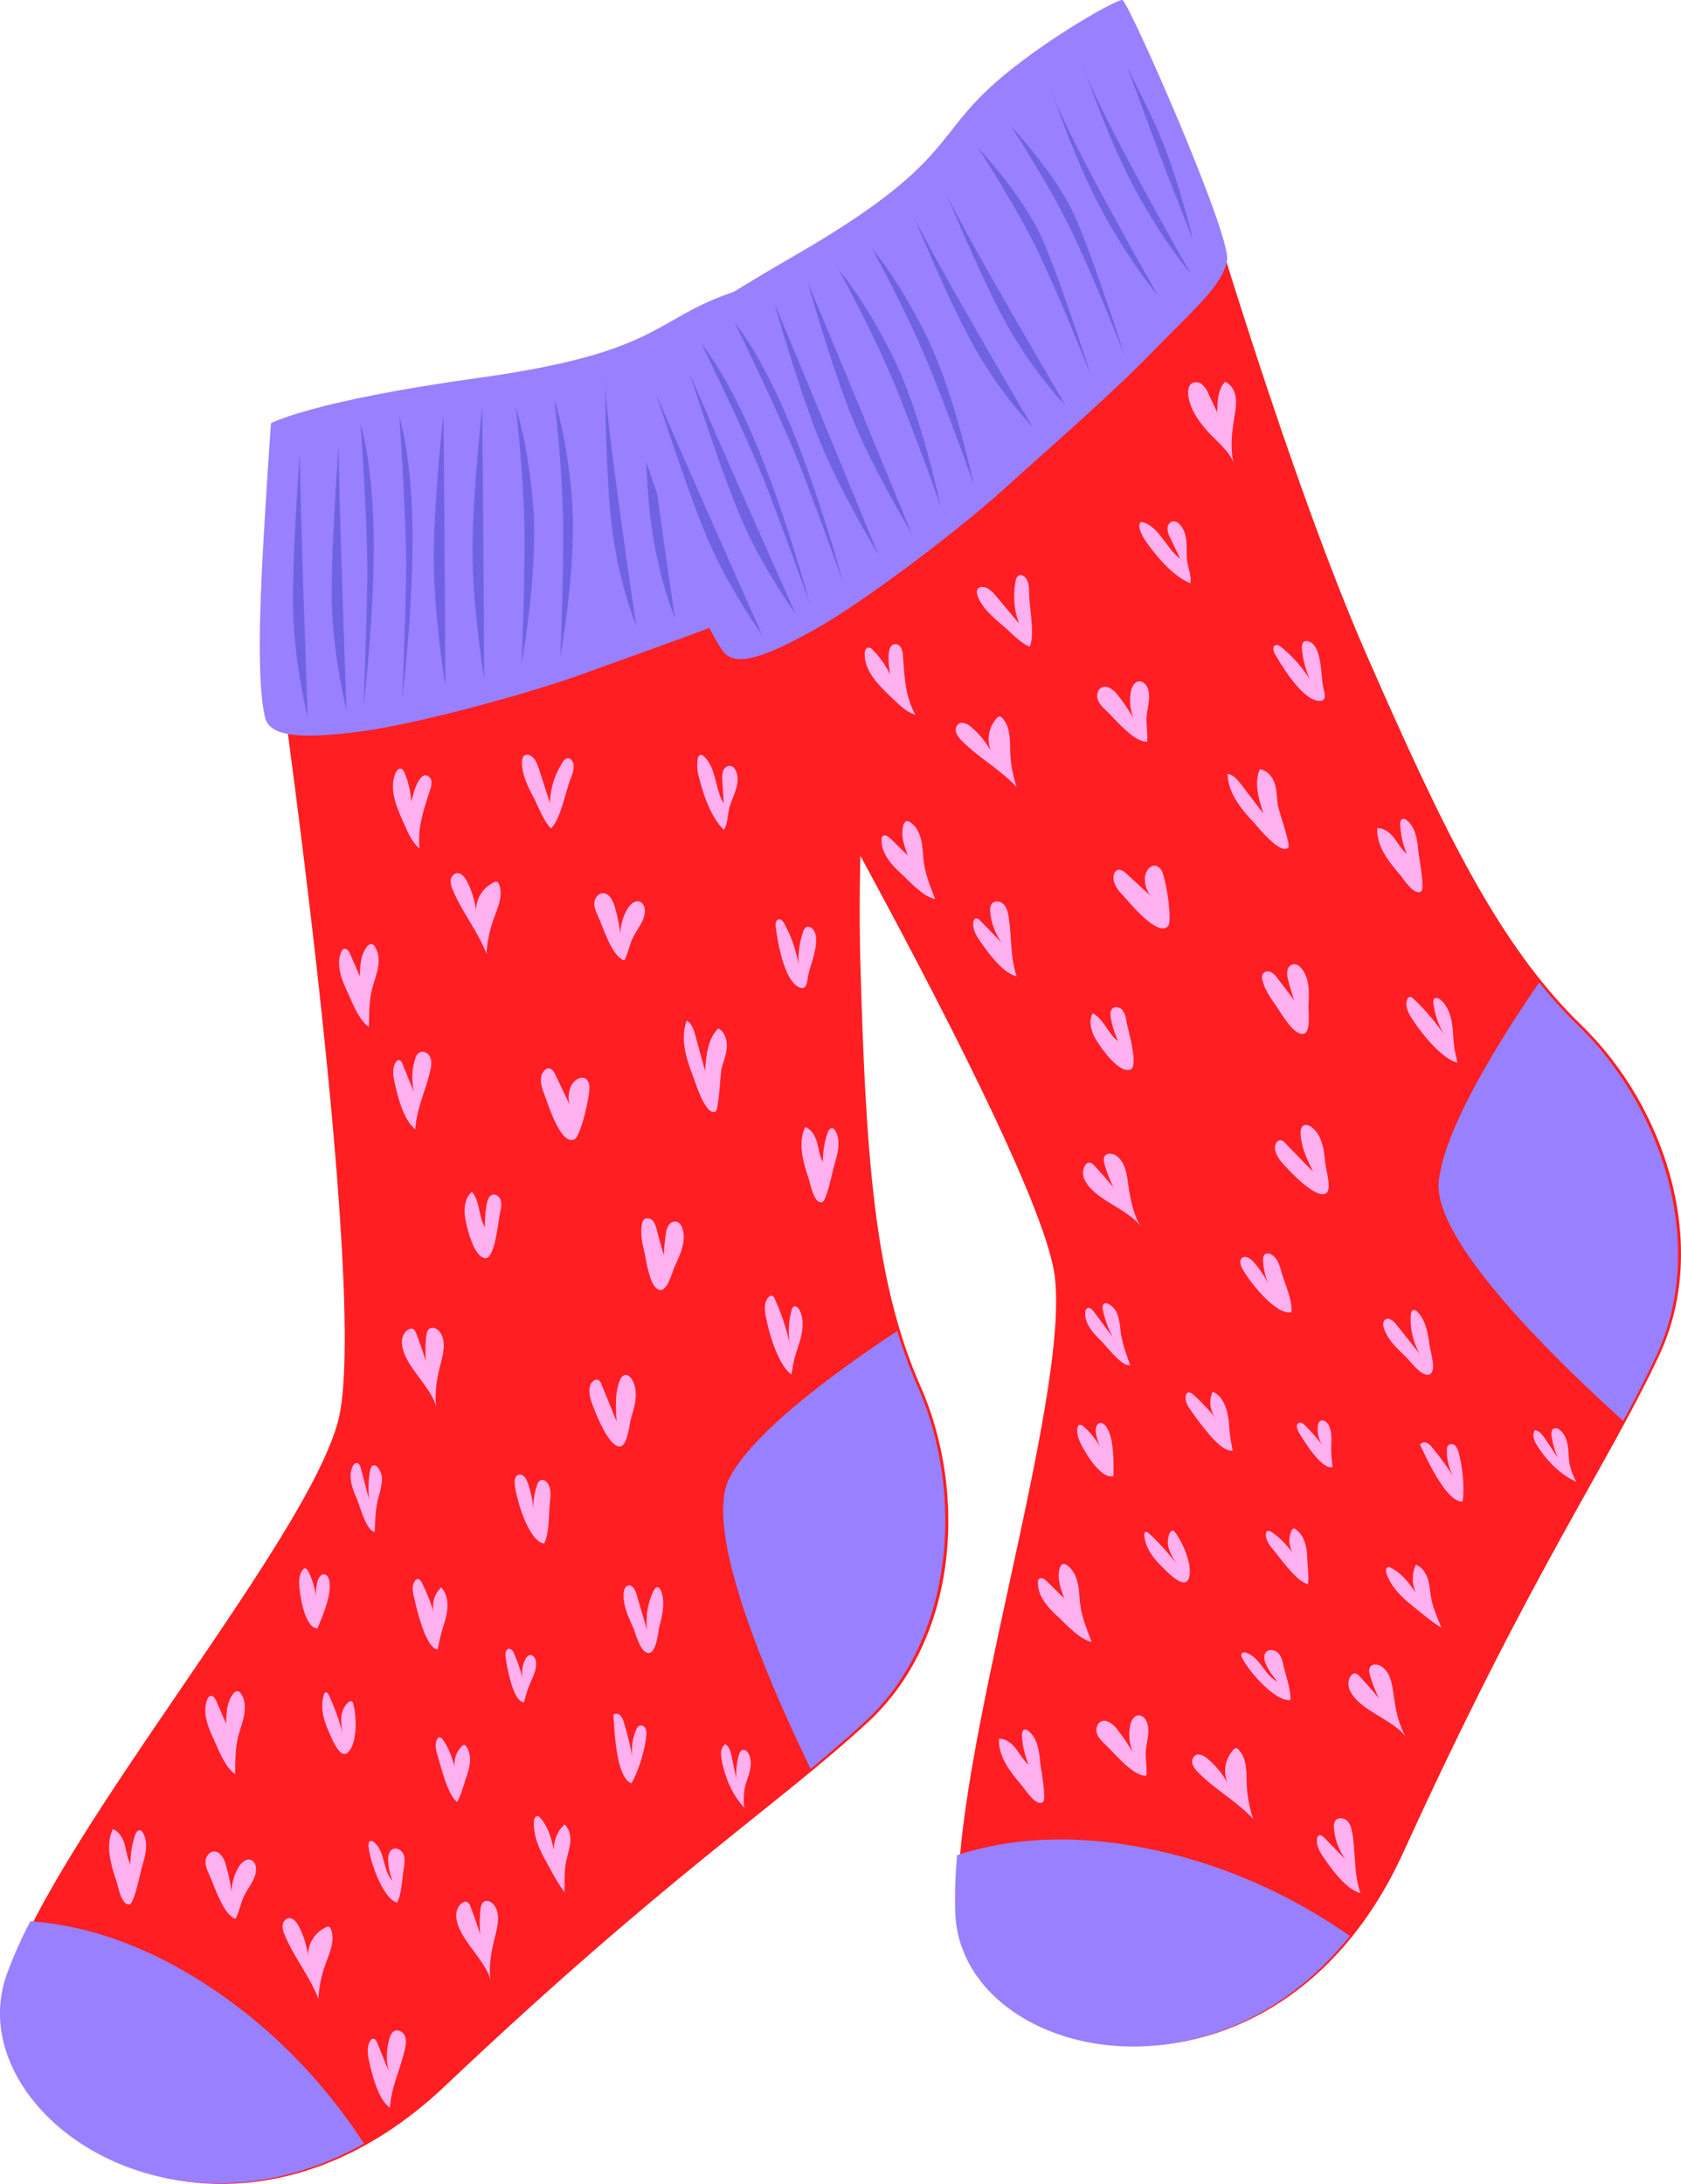 <svg xmlns="http://www.w3.org/2000/svg" width="831.26" height="1080" viewBox="0 0 831.26 1080"><g id="Слой_2" data-name="Слой 2"><g id="love10_440980258"><g id="love10_440980258-2" data-name="love10_440980258"><path d="M135 309.39S183.47 643 167.1 703.09 30 904.44 4.68 977s105.08 159 215.4 54.5S384.47 892.9 429.21 851.6s49.13-113.71 26-166.05-27.14-115.61-29.77-210 12-243 12-243-109.18 19-184.24 31.6S135 309.39 135 309.39z" fill="#ff1e22" fill-rule="evenodd"/><path d="M134 209.31s-3.95 55.37-5.08 86.69-.12 49 2.13 58.65 17.28 10.87 46.1 7.22 85.62-19.25 112.34-29.07 66.61-23.4 94-35.45S428 279.83 434.7 269.21s2.95-137.18.36-138.75-51.51 4.77-81.9 17.51-33.64 27.39-116.58 38.9S134 209.31 134 209.31z" fill="#9880ff"/><path d="M148.26 224.7s-4.32 55.76-3.21 80.82 7.09 49.32 7.09 49.32S148.47 251.51 148.26 224.7z" fill="#7063e3"/><path d="M178.3 209.63s3.75 51.91 3.31 79.06-1.87 60.37-1.87 60.37 5.24-42 5.08-80.86S178.3 209.63 178.3 209.63z" fill="#7063e3"/><path d="M219.28 205s-4.8 42.73-4.8 70.84 5.78 63.49 5.78 63.49S219.7 234.46 219.28 205z" fill="#7063e3"/><path d="M255 201.41s4.59 35.72 4.39 69.12-1.55 58.08-1.55 58.08 8.36-45.35 5.87-77.62S255 201.41 255 201.41z" fill="#7063e3"/><path d="M299.25 187.35s0 49.58 3.73 76.41 11.61 45.56 11.61 45.56S298.43 201.22 299.25 187.35z" fill="#7063e3"/><path d="M341.4 171.21s7.43 36.93 8.65 65.31.87 60.68.87 60.68 3.63-47.27 3.12-71.1S341.4 171.21 341.4 171.21z" fill="#7063e3"/><path d="M385.81 156s-2.69 41 1.15 70.75S396.39 272 396.39 272 383.21 174.82 385.81 156z" fill="#7063e3"/><path d="M424.91 162.12s-1.55 40-1.79 65.62l-.23 25.63s5.79-37 3.9-64.13z" fill="#7063e3"/><path d="M167.44 221.12s-4.33 55.75-3.22 80.81 7.09 49.32 7.09 49.32S167.64 247.92 167.44 221.12z" fill="#7063e3"/><path d="M197.47 206s3.75 51.91 3.31 79.06-1.87 60.37-1.87 60.37 5.24-42 5.08-80.86S197.47 206 197.47 206z" fill="#7063e3"/><path d="M238.45 201.41s-4.8 42.73-4.8 70.84 5.78 63.5 5.78 63.5S238.87 230.87 238.45 201.41z" fill="#7063e3"/><path d="M274.12 197.82s4.59 35.72 4.39 69.12S277 325 277 325s8.36-45.34 5.87-77.62-8.75-49.56-8.75-49.56z" fill="#7063e3"/><path d="M318.42 183.76s0 49.58 3.73 76.41 11.61 45.56 11.61 45.56S317.6 197.63 318.42 183.76z" fill="#7063e3"/><path d="M360.57 167.62s7.43 36.93 8.65 65.31.88 60.68.88 60.68 3.62-47.27 3.11-71.1S360.57 167.62 360.57 167.62z" fill="#7063e3"/><path d="M405 152.41s-2.68 41 1.15 70.75 9.43 45.22 9.43 45.22S402.38 171.23 405 152.41z" fill="#7063e3"/><path d="M360.84 730.59c-13 24.39 15.78 93.9 40 144.08 9.5-7.86 18.34-15.46 26.85-23.31 44.75-41.31 49.12-113.7 26-166a241.48 241.48.0 0 1-10-27.17C411.92 679.15 372.83 708.13 360.84 730.59z" fill="#9880ff"/><path d="M96.8 978.14c-30.69-18.9-58.49-26.4-81.79-28.08A217.16 217.16.0 0 0 3.18 976.8C-19.2 1041.05 80.32 1116 180 1060 162.35 1032.89 135.77 1002.15 96.8 978.14z" fill="#9880ff"/><path d="M171.33 489.45c-2.79-5.95-5.19-12.93-2.49-18.92a2.41 2.41.0 0 1 1-1.24c1.33-.73 2.66.95 3.27 2.34q2.41 5.58 4.84 11.15c.12-5 .35-10.41 3.33-14.47.66-.9 1.73-1.79 2.79-1.43a2.62 2.62.0 0 1 1.23 1.1c1.95 2.88 2.23 6.6 1.7 10s-1.79 6.71-2.72 10.05c-1.84 6.61-1.68 13.08-1.88 19.8C177.27 504.44 173.93 495 171.33 489.45z" fill="#ffb0ee"/><path d="M199.05 405.68c-3.35-7.43-6.66-16-3.43-23.47.49-1.14 1.49-2.39 2.7-2.09.83.2 1.3 1.07 1.64 1.85a41.81 41.81.0 0 1 3.42 14.59c.89-3.68 1.8-7.44 3.77-10.68.75-1.25 1.89-2.54 3.36-2.51a3.25 3.25.0 0 1 2.82 2.85 9.08 9.08.0 0 1-.62 4.26c-3 9.54-6.48 19-5.18 29.15C203.5 416.52 201.17 410.37 199.05 405.68z" fill="#ffb0ee"/><path d="M224 440.25a10.81 10.81.0 0 1-1.13-4.76 3.92 3.92.0 0 1 2.76-3.67c2.28-.48 4.14 1.79 5.22 3.85a43.09 43.09.0 0 1 4.56 14.59 15.43 15.43.0 0 1 8.95-14 2 2 0 0 1 1.42-.22 1.91 1.91.0 0 1 1 1.22c2.28 5.85-.91 12.2-3 18.11a61.63 61.63.0 0 0-3.2 16.35C236.46 460.82 228.51 451.16 224 440.25z" fill="#ffb0ee"/><path d="M264 394.62c-2.9-5.51-5.86-11.29-5.9-17.51.0-1.54.42-3.4 1.89-3.87a2.91 2.91.0 0 1 2 .24c2.55 1.16 3.66 4.12 4.53 6.79q2.72 8.37 5.42 16.74a38.45 38.45.0 0 1 6.34-20.14 3.87 3.87.0 0 1 2.19-1.9c1.76-.35 3.1 1.71 3.22 3.5a14.55 14.55.0 0 1-1.41 6.31c-2.55 6.37-5.11 20.49-9.81 24.89C268.81 406 266.44 399.36 264 394.62z" fill="#ffb0ee"/><path d="M295.69 453c-.95-2-1.89-4.2-1.78-6.45s1.65-4.59 3.88-4.84c3.21-.36 5.23 3.32 6.14 6.42a89.41 89.41.0 0 1 2.88 13.64 24.18 24.18.0 0 1 3.57-12.5c1.32-2.14 3.7-4.29 6.05-3.39 1.8.68 2.54 2.88 2.48 4.8-.15 4.24-3 7.81-5.13 11.48-2.33 4-3 8.95-5.06 12.77C302.64 473.09 298.22 458.51 295.69 453z" fill="#ffb0ee"/><path d="M345.8 385a22.51 22.51.0 0 1-.84-9.63c.2-1.05.88-2.31 1.92-2.12a2.11 2.11.0 0 1 .93.53c6.5 5.65 5.6 16.07 10.05 23.45l-.68-11.39a10.3 10.3.0 0 1 .48-4.82c.67-1.5 2.34-2.68 3.9-2.22a4 4 0 0 1 2.29 2.27c2.55 5.34-.8 11.42-2.77 17-1.35 3.83-1 9.08-3.09 12.29C351.66 404.4 347.94 393.31 345.8 385z" fill="#ffb0ee"/><path d="M383.58 458.39c-.19-1.48.0-3.49 1.5-3.77 1.23-.24 2.19 1 2.78 2.11a66 66 0 0 1 7 20A46.23 46.23.0 0 1 397 461.07c.37-1.19 1-2.53 2.19-2.78a2.63 2.63.0 0 1 1.89.46c2.27 1.46 2.69 4.61 2.49 7.3-.38 5.06-2.15 9.77-3.49 14.61-1.19 4.27-.6 10.08-5.59 7.19C387.62 483.91 384.46 465.38 383.58 458.39z" fill="#ffb0ee"/><path d="M342.57 531.83c-3.41-8.69-6.28-18.45-3-27.17 2.51 1.37 3.49 4.41 4.25 7.17q2.41 8.85 4.85 17.69c.46-7.48 1.23-15.68 6.53-21 3.08 1.64 4.4 5.48 4.24 9S358 524.29 357 527.63c-.89 3.08-1.42 21.24-3.24 22.09C348.86 552 343.69 534.68 342.57 531.83z" fill="#ffb0ee"/><path d="M4e2 583.19c-2.82-8.41-5.6-17.82-1.84-25.85 3.17 1.11 5 4.44 5.9 7.66s1.26 6.66 2.83 9.62a44.12 44.12.0 0 1 2.33-14.41c.4-1.19 1.29-2.61 2.51-2.32a2.35 2.35.0 0 1 1.35 1.26c2.85 4.94 1.25 11.14-.41 16.6-.75 2.46-3.85 18.1-6.06 18.71C402.52 595.59 400.81 585.63 4e2 583.19z" fill="#ffb0ee"/><path d="M269.22 541.31c-1.54-3.82-2.88-8.57-.25-11.74a3.21 3.21.0 0 1 2.09-1.26c1.73-.14 2.9 1.68 3.65 3.26q3.46 7.29 6.94 14.6a13.3 13.3.0 0 1 .9-9.42c1.36-2.7 4.85-5 7.25-3.19a5 5 0 0 1 1.62 3.1c.7 3.77-4.14 25.3-7.4 26.78C277.13 566.57 270.84 545.33 269.22 541.31z" fill="#ffb0ee"/><path d="M195.07 535.06c-.73-3.27-1.17-6.94.61-9.78a2 2 0 0 1 1.4-1.09c1-.08 1.58 1 1.95 1.88q2.85 7 5.71 14a30.38 30.38.0 0 1 .52-16.35 5.47 5.47.0 0 1 2.06-3.24c1.87-1.12 4.44.21 5.36 2.18s.63 4.27.17 6.4c-2.16 9.95-6.89 19-7.45 29.3C199.53 554.18 196.59 541.91 195.07 535.06z" fill="#ffb0ee"/><path d="M105.16 858.89C102.37 852.94 1e2 846 102.67 840a2.53 2.53.0 0 1 1-1.25c1.33-.73 2.67.95 3.27 2.35q2.41 5.56 4.84 11.15c.12-5 .36-10.41 3.33-14.47.67-.9 1.73-1.8 2.79-1.44a2.59 2.59.0 0 1 1.23 1.11c2 2.87 2.23 6.6 1.71 10s-1.8 6.7-2.73 10c-1.84 6.61-1.68 13.08-1.87 19.79C111.1 873.88 107.76 864.44 105.16 858.89z" fill="#ffb0ee"/><path d="M140.87 957a10.77 10.77.0 0 1-1.13-4.75 3.93 3.93.0 0 1 2.76-3.68c2.28-.47 4.14 1.79 5.22 3.86A43 43 0 0 1 152.28 967a15.43 15.43.0 0 1 8.95-14 1.94 1.94.0 0 1 1.42-.21 1.89 1.89.0 0 1 1 1.22c2.28 5.84-.91 12.2-3 18.1a61.24 61.24.0 0 0-3.2 16.35C153.34 977.59 145.39 967.92 140.87 957z" fill="#ffb0ee"/><path d="M103.4 926.88c-.94-2-1.89-4.2-1.77-6.45s1.64-4.6 3.88-4.85c3.21-.36 5.22 3.33 6.14 6.42a89.63 89.63.0 0 1 2.87 13.64 24.21 24.21.0 0 1 3.58-12.5c1.32-2.14 3.7-4.29 6.05-3.39 1.79.69 2.54 2.88 2.47 4.8-.15 4.24-3 7.81-5.12 11.48-2.34 4-3 9-5.06 12.77C110.35 946.93 105.94 932.35 103.4 926.88z" fill="#ffb0ee"/><path d="M57.61 930.36c-2.82-8.4-5.6-17.82-1.84-25.85 3.17 1.11 5 4.44 5.9 7.66s1.26 6.66 2.83 9.62a44.12 44.12.0 0 1 2.33-14.41c.4-1.19 1.29-2.61 2.51-2.32a2.35 2.35.0 0 1 1.35 1.26c2.85 4.94 1.25 11.15-.41 16.6-.75 2.46-3.85 18.1-6.06 18.71C60.13 942.76 58.42 932.8 57.61 930.36z" fill="#ffb0ee"/><path d="M182.47 1019c-.73-3.28-1.17-6.94.61-9.79a2 2 0 0 1 1.4-1.08c1-.08 1.58 1 2 1.87q2.85 7 5.71 14a30.28 30.28.0 0 1 .52-16.35 5.5 5.5.0 0 1 2.06-3.24c1.87-1.12 4.44.21 5.36 2.18s.63 4.27.17 6.4c-2.16 10-6.89 19-7.45 29.3C186.93 1038.16 184 1025.88 182.47 1019z" fill="#ffb0ee"/><path d="M229.81 600.53c-.36-4 .38-8.62 3.56-11.16 4.14 4.72 3.12 12.19 6.47 17.5a48.24 48.24.0 0 1 .92-11.81c.35-1.73 1-3.69 2.7-4.23s3.59.9 4.15 2.64a10.56 10.56.0 0 1-.19 5.4c-.94 4.39-2.65 23.68-7.41 23.31C234 621.72 230.21 605.08 229.81 600.53z" fill="#ffb0ee"/><path d="M318.43 618.23c-1-4.2-1.8-8.56-1-12.8a4.06 4.06.0 0 1 1.11-2.43c1.16-1 3.09-.58 4.17.53a9.34 9.34.0 0 1 1.93 4.15l3.59 13.12a103.54 103.54.0 0 1 1-10.41 10.53 10.53.0 0 1 1.42-4.51 3.84 3.84.0 0 1 4.09-1.73 4.62 4.62.0 0 1 2.63 3.07c2.11 5.88-.59 12.29-3.24 17.94-2.08 4.43-4.7 16.47-9.76 11.67C320.84 633.53 319.51 622.79 318.43 618.23z" fill="#ffb0ee"/><path d="M378.59 650.5c-.6-3.2-.72-7 1.63-9.22a1.85 1.85.0 0 1 1.2-.62c.83.0 1.36.87 1.7 1.62a109.09 109.09.0 0 1 7.42 22.34 39.17 39.17.0 0 1 .94-16.89 2.48 2.48.0 0 1 .94-1.59c1.08-.64 2.35.52 2.93 1.64 2 3.93 1.83 8.66.82 13s-2.76 8.41-3.7 12.74c-.44 2.08-.64 4.25-1.14 6.22C384.54 674.57 380.12 658.73 378.59 650.5z" fill="#ffb0ee"/><path d="M292.82 694.12c-1.08-3-1.95-6.22-.9-9.19.61-1.75 2.62-3.41 4.19-2.41a4 4 0 0 1 1.33 2q3.74 9.21 7.48 18.41c-.47-6.72-.9-13.69 1.45-20 .48-1.3 1.27-2.72 2.64-3s2.84 1 3.6 2.36c3 5.25 1.71 11.84-.15 17.59-1.56 4.85-2 16.75-6.94 15.24C300.16 713.47 294.56 698.85 292.82 694.12z" fill="#ffb0ee"/><path d="M200.85 671.36a18.91 18.91.0 0 1-2.13-7.39c-.05-2.58 1.05-5.33 3.31-6.58a2.62 2.62.0 0 1 1.69-.39c1.17.2 1.79 1.47 2.2 2.58q2.51 6.66 4.68 13.45a64.68 64.68.0 0 1 .16-12.21c.16-1.46.48-3.11 1.73-3.88 1.62-1 3.77.12 4.93 1.63 3.38 4.37 1.82 10.6.45 15.95-1.87 7.24-3.2 14.9-2 22.35C215 689 204.38 679 200.85 671.36z" fill="#ffb0ee"/><path d="M227.7 954.78a18.7 18.7.0 0 1-2.13-7.39c0-2.58 1.05-5.33 3.31-6.58a2.62 2.62.0 0 1 1.69-.39c1.17.2 1.78 1.47 2.2 2.58q2.5 6.66 4.68 13.45a63.86 63.86.0 0 1 .15-12.21c.16-1.46.49-3.11 1.74-3.88 1.62-1 3.77.12 4.93 1.63 3.38 4.37 1.82 10.61.44 16-1.86 7.23-3.2 14.89-2 22.35C241.84 972.43 231.22 962.45 227.7 954.78z" fill="#ffb0ee"/><path d="M394.06 344c-2.32-6.46-4-13.52-2.17-20.15.57-2.14 1.85-4.47 4-4.79a4.56 4.56.0 0 1 4.42 2.7 13.26 13.26.0 0 1 1.06 5.39c.18 3.34.37 6.68.55 10 2.05-4.94 4.47-10.28 9.26-12.64 2.32 2.26 2.79 5.89 2 9s-2.51 5.93-4.19 8.69c-3.93 6.45-7.8 13.41-9 21C400.27 356.93 396.19 349.91 394.06 344z" fill="#ffb0ee"/><path d="M254.56 734.08c-.21-1.83.0-4.15 1.72-4.8 2.11-.8 3.9 1.71 4.65 3.84a53.11 53.11.0 0 1 3 15.88 33.34 33.34.0 0 1 1.67-14.66 3.81 3.81.0 0 1 1.69-2.38c1.4-.64 3 .51 3.77 1.84 1.55 2.67 1.24 6 .89 9.05-.7 6.09-.15 15.1-2.9 20.42C261.25 762.21 255.17 740.74 254.56 734.08z" fill="#ffb0ee"/><path d="M176.39 741c-2.22-5.1-4.43-11-1.92-16a2.44 2.44.0 0 1 1.71-1.53c1.28-.12 2 1.41 2.31 2.65l4 15.4a52.27 52.27.0 0 1 .48-14.24c.2-1.19.73-2.63 1.94-2.71a2.33 2.33.0 0 1 1.72.85 9.34 9.34.0 0 1 2.21 7.21 41.57 41.57.0 0 1-1.66 7.58c-1.5 5.76-1.63 11.47-1.88 17.35C181.06 756.88 178 744.81 176.39 741z" fill="#ffb0ee"/><path d="M148.05 784.88c-.28-3-.2-6.23 1.61-8.61a1.73 1.73.0 0 1 .89-.7c.84-.21 1.51.67 1.9 1.43a38.26 38.26.0 0 1 4 14.46 24.25 24.25.0 0 1 .51-9.37c.46-1.82 1.78-4 3.62-3.57 1.23.28 1.9 1.61 2.19 2.84 1.56 6.78-3.28 17.84-5.79 23.93C150.7 804.91 148.51 789.76 148.05 784.88z" fill="#ffb0ee"/><path d="M204.71 789.83c-.66-2.65-1.15-5.68.38-8a2.09 2.09.0 0 1 1.18-1c1.12-.26 2 1 2.49 2a110.87 110.87.0 0 1 5.88 14.86 12.52 12.52.0 0 1 3.56-12.71c4.19 4.44 3.41 11.54 1.63 17.38a91.37 91.37.0 0 0-3.37 13.36C210.27 814.85 206.05 795.28 204.71 789.83z" fill="#ffb0ee"/><path d="M250 819.32c-.23-1.65.16-4 1.82-4 1.18.0 1.92 1.22 2.39 2.3a91.88 91.88.0 0 1 4.5 13.12 14 14 0 0 1 1.31-10.6 3.39 3.39.0 0 1 1.67-1.65c1.82-.61 3.3 1.7 3.42 3.63.25 4.05-1.95 7.79-3.48 11.55a78.12 78.12.0 0 0-2.49 8.11C253.6 841.63 250.66 824 250 819.32z" fill="#ffb0ee"/><path d="M312.79 804.18c-2.34-5.15-4.72-10.55-4.42-16.2.08-1.63.69-3.58 2.28-3.94 2.08-.48 3.46 2.06 4.06 4.11l5.34 18.1a34.14 34.14.0 0 1 3.2-19.71c.39-.79 1-1.67 1.88-1.65s1.4.91 1.72 1.7c2.21 5.55.75 11.8-.72 17.59-.79 3.09-1.5 13.63-5.62 13.22S314.19 807 312.79 804.18z" fill="#ffb0ee"/><path d="M303.36 847.84a2.64 2.64.0 0 1 3.38.4 7.51 7.51.0 0 1 1.69 3.28 149.66 149.66.0 0 1 4.27 17.21 25.58 25.58.0 0 1 2-13.62 3.42 3.42.0 0 1 1.28-1.7 2.47 2.47.0 0 1 3.13 1.15 6.12 6.12.0 0 1 .49 3.6c-.67 7.14-3.77 17.63-7.35 23.67C304.59 879.25 303.7 854.6 303.36 847.84z" fill="#ffb0ee"/><path d="M216.48 868.51c-.89-2.8-1.69-6-.29-8.55a1.68 1.68.0 0 1 .73-.78c.78-.35 1.58.39 2.08 1.08 3.56 4.92 5.19 10.93 6.76 16.8a12.18 12.18.0 0 1 2.82-13.76 1.5 1.5.0 0 1 .77-.44c.56-.08 1 .41 1.33.89 2.71 4.15 1.85 9.66.17 14.32-1.45 4-2.73 9.57-4.82 13.06C221.06 886.91 218.51 874.88 216.48 868.51z" fill="#ffb0ee"/><path d="M162.17 855.35c-2.4-5.45-3.84-11.7-2-17.35.15-.44.37-.93.82-1.07.71-.23 1.29.57 1.6 1.24a116.94 116.94.0 0 1 7 19.44 32.06 32.06.0 0 1-.83-8.27 10.91 10.91.0 0 1 3.3-7.42c.59-.51 1.49-.94 2.1-.46a1.86 1.86.0 0 1 .52 1c1.58 6 2 16.68-1.25 22.32C169 872.67 164.27 860.11 162.17 855.35z" fill="#ffb0ee"/><path d="M182.21 912.45c0-.76.06-1.67.73-2a2 2 0 0 1 2 .51c5.62 4.5 4.23 14 9.2 19.16a29.16 29.16.0 0 1-2.21-10c-.1-2.21.34-4.85 2.35-5.77s4.48.67 5.31 2.74.47 4.4.11 6.61c-.88 5.29-1 12.49-3.31 17.19C189.2 938.93 182.45 919.23 182.21 912.45z" fill="#ffb0ee"/><path d="M269.51 919.54c-3.2-5.77-5.78-12.16-5.5-18.75.06-1.28.71-2.95 2-2.73a2.27 2.27.0 0 1 1.21.87c4.88 5.66 6.28 13.44 7.51 20.81a16.91 16.91.0 0 1 4.42-17.59c2.31 2.06 3.07 5.4 2.87 8.49s-1.21 6.06-1.9 9.07c-1.25 5.42-.81 10.64-1 16C275.56 930.85 272.49 924.91 269.51 919.54z" fill="#ffb0ee"/><path d="M356.78 869.76c-.45-2.63-.39-5.92 1.94-7.23 2 1.22 2.61 3.74 3.08 6l2.31 11a35.74 35.74.0 0 1 1.24-11.64c.31-1.13.88-2.42 2-2.63a2.78 2.78.0 0 1 2.58 1.57c1.6 2.53 1.56 5.78.9 8.7s-1.89 5.69-2.54 8.61a32.92 32.92.0 0 0-.25 9.75C362 887.62 358.24 878.28 356.78 869.76z" fill="#ffb0ee"/><path d="M344.08 278.48s170.15 291 177.53 352.86-51.54 238.1-47.73 314.89S631 1054.19 694 915.89s100.32-190.2 126.29-245.28S823.15 546.78 782.07 507s-68.55-97-106.41-183.46S595.59 93.75 595.59 93.75s-94.08 58.58-158.91 98.44S344.08 278.48 344.08 278.48z" fill="#ff1e22" fill-rule="evenodd"/><path d="M305.59 186.09s17.12 52.8 27.83 82.25 18.27 45.44 24 53.57 20.09 3.59 45.43-10.61 72.14-50 93.22-69.11S549 195.5 569.85 174.06s34.7-32.95 36.93-45.31S558 .49 555 0s-45.95 23.75-69.34 47-20.89 38-93.44 79.82S305.59 186.09 305.59 186.09z" fill="#9880ff"/><path d="M324.58 195s16.92 53.3 27.36 76.11S377 314.18 377 314.18 334.84 219.78 324.58 195z" fill="#7063e3"/><path d="M346.77 169.76s23 46.71 32.74 72 20.93 56.65 20.93 56.65-10.9-40.85-25.65-76.85S346.77 169.76 346.77 169.76z" fill="#7063e3"/><path d="M383 150.09s11.59 41.41 22.14 67.46 29.19 56.68 29.19 56.68S394.46 177.23 383 150.09z" fill="#7063e3"/><path d="M414.72 133.37s17.66 31.38 30 62.42 20.37 54.42 20.37 54.42S455.83 205 441.4 176.06 414.72 133.37 414.72 133.37z" fill="#7063e3"/><path d="M450.51 103.71s18.64 46 32.13 69.42S510.51 211 510.51 211 455 116.88 450.51 103.71z" fill="#7063e3"/><path d="M483.52 72.93s20.75 31.44 32.53 57.29 23.59 55.91 23.59 55.91S525.26 141 515.83 119.06 483.52 72.93 483.52 72.93z" fill="#7063e3"/><path d="M519 42.16s12.9 39 27.62 65.15 25.71 38.37 25.71 38.37S523.63 60.58 519 42.16z" fill="#7063e3"/><path d="M557.51 33.16s13.58 37.65 23 61.49l9.39 23.84S581.36 82 569.44 57.59z" fill="#7063e3"/><path d="M341 184.48s16.91 53.31 27.35 76.12 25.08 43 25.08 43S351.26 209.25 341 184.48z" fill="#7063e3"/><path d="M363.19 159.24s22.95 46.71 32.74 72 20.93 56.65 20.93 56.65-10.9-40.85-25.65-76.85S363.19 159.24 363.19 159.24z" fill="#7063e3"/><path d="M399.43 139.57S411 181 421.57 207s29.2 56.68 29.2 56.68S410.88 166.71 399.43 139.57z" fill="#7063e3"/><path d="M431.15 122.85s17.65 31.38 30 62.42 20.37 54.42 20.37 54.42-9.28-45.18-23.7-74.15S431.15 122.85 431.15 122.85z" fill="#7063e3"/><path d="M466.93 93.19s18.64 45.94 32.14 69.42 27.86 37.87 27.86 37.87S471.38 106.35 466.93 93.19z" fill="#7063e3"/><path d="M499.94 62.4s20.75 31.45 32.53 57.3 23.59 55.91 23.59 55.91-14.38-45.17-23.8-67.07S499.94 62.4 499.94 62.4z" fill="#7063e3"/><path d="M535.39 31.64s12.9 39 27.62 65.14 25.72 38.38 25.72 38.38S540.05 50.06 535.39 31.64z" fill="#7063e3"/><path d="M711.5 584.11c-2.91 27.5 49.87 81.11 91.18 118.52 5.86-10.85 11.21-21.21 16.14-31.68 26-55.08 2.85-123.83-38.23-163.66a241 241 0 0 1-19.46-21.43C739.54 517.26 714.19 558.8 711.5 584.11z" fill="#9880ff"/><path d="M559.69 912.67c-35.55-6-64.12-2.51-86.35 4.67a215.57 215.57.0 0 0-.93 29.23c3.37 67.95 123.76 100.09 195.1 10.76C641 938.81 604.82 920.3 559.69 912.67z" fill="#9880ff"/><path d="M445.33 431.74c-4.82-4.47-9.66-10-9.41-16.6a2.49 2.49.0 0 1 .43-1.52c1-1.18 2.83-.12 3.92.95l8.67 8.51c-1.78-4.7-3.58-9.78-2.34-14.66.27-1.08.92-2.31 2-2.38a2.62 2.62.0 0 1 1.56.57c2.88 1.93 4.54 5.28 5.34 8.66s.86 6.88 1.25 10.33c.78 6.82 3.35 12.76 5.69 19C456.47 443.41 449.83 435.91 445.33 431.74z" fill="#ffb0ee"/><path d="M439.59 343.69c-5.9-5.63-12.18-12.32-12-20.47.0-1.24.48-2.78 1.71-3a2.86 2.86.0 0 1 2.22 1.1 41.83 41.83.0 0 1 8.64 12.24c-.56-3.75-1.12-7.57-.51-11.31.23-1.45.8-3.06 2.17-3.59a3.26 3.26.0 0 1 3.69 1.58 9.19 9.19.0 0 1 1 4.18c.78 10 1.12 20 6.14 29C447.78 352.07 443.31 347.24 439.59 343.69z" fill="#ffb0ee"/><path d="M475.68 366.37a10.62 10.62.0 0 1-2.83-4 3.92 3.92.0 0 1 1.17-4.44c1.94-1.29 4.51.11 6.29 1.61A43.24 43.24.0 0 1 490 371.37a15.43 15.43.0 0 1 3-16.32 1.52 1.52.0 0 1 2.62.0c4.3 4.56 3.73 11.65 4 17.92a61.34 61.34.0 0 0 3.17 16.36C495 380.76 484 374.78 475.68 366.37z" fill="#ffb0ee"/><path d="M495.58 309.08c-4.74-4-9.66-8.26-12-14-.58-1.42-.89-3.31.29-4.29a2.92 2.92.0 0 1 2-.55c2.8.12 4.94 2.44 6.74 4.59l11.31 13.49a38.44 38.44.0 0 1-1.68-21.05 3.8 3.8.0 0 1 1.32-2.58c1.5-1 3.51.42 4.3 2a14.62 14.62.0 0 1 1.05 6.38c0 6.86 3 20.91.26 26.75C504.37 317.83 499.67 312.53 495.58 309.08z" fill="#ffb0ee"/><path d="M546.93 351.31c-1.64-1.54-3.33-3.19-4.07-5.32s-.2-4.87 1.78-5.95c2.84-1.53 6.09 1.13 8.1 3.66a89.27 89.27.0 0 1 7.79 11.56 24.21 24.21.0 0 1-1.38-12.93c.42-2.48 1.82-5.37 4.33-5.42 1.93.0 3.44 1.72 4.1 3.53 1.45 4 .15 8.36-.44 12.56-.65 4.62.61 9.42.1 13.74C560.9 367.28 551.33 355.43 546.93 351.31z" fill="#ffb0ee"/><path d="M567.85 269.46c-1.93-2.61-3.74-5.43-4.39-8.62-.21-1-.06-2.47 1-2.68a2 2 0 0 1 1 .15c8.15 2.79 11.23 12.79 18.11 17.95q-2.45-5.14-4.9-10.29a10.32 10.32.0 0 1-1.36-4.66c0-1.63 1.16-3.35 2.78-3.52a4 4 0 0 1 3 1.25c4.37 4 3.55 10.89 3.81 16.8.19 4.06 2.5 8.79 1.75 12.56C580.55 285.22 573 276.34 567.85 269.46z" fill="#ffb0ee"/><path d="M630.41 323.29c-.73-1.31-1.29-3.26.0-4.07 1-.68 2.41.12 3.38.91a66.32 66.32.0 0 1 14 15.89 46.29 46.29.0 0 1-4-15.28c-.1-1.23.0-2.7 1-3.39a2.58 2.58.0 0 1 1.91-.29c2.66.5 4.23 3.26 5.06 5.84 1.54 4.83 1.66 9.86 2.24 14.85.51 4.41 3.23 9.56-2.48 8.76C643.73 345.41 633.85 329.42 630.41 323.29z" fill="#ffb0ee"/><path d="M620 406.74c-6.42-6.76-12.75-14.74-13-24.07 2.84.33 4.89 2.79 6.63 5.06l11.13 14.57c-2.37-7.11-4.73-15-1.81-21.89 3.46.36 6.13 3.42 7.29 6.71s1.17 6.85 1.52 10.31c.33 3.19 6.65 20.22 5.29 21.69C633.37 423.09 622.07 409 620 406.74z" fill="#ffb0ee"/><path d="M692.47 432.79c-5.77-6.73-11.88-14.42-11.4-23.27 3.34-.15 6.28 2.24 8.34 4.89s3.66 5.7 6.23 7.85A44 44 0 0 1 692.39 408c-.07-1.26.21-2.91 1.46-3.1a2.36 2.36.0 0 1 1.72.66c4.49 3.51 5.35 9.86 5.85 15.54.23 2.56 3.23 18.22 1.4 19.62C699.46 443.34 694.13 434.75 692.47 432.79z" fill="#ffb0ee"/><path d="M555.54 443.06c-2.87-3-5.9-6.86-4.65-10.79a3.23 3.23.0 0 1 1.47-1.95c1.55-.78 3.32.48 4.6 1.65l11.92 10.93a13.31 13.31.0 0 1-2.7-9.07c.24-3 2.61-6.48 5.52-5.67a5 5 0 0 1 2.67 2.26c2.06 3.23 5.65 25 3.19 27.6C572.35 463.51 558.55 446.18 555.54 443.06z" fill="#ffb0ee"/><path d="M484.46 465.11c-1.9-2.77-3.69-6-3.11-9.3a2 2 0 0 1 .9-1.54c.86-.43 1.83.32 2.5 1l10.56 10.85a30.43 30.43.0 0 1-5.66-15.35 5.54 5.54.0 0 1 .7-3.77c1.31-1.74 4.19-1.48 5.78.0s2.19 3.73 2.56 5.87c1.74 10 .74 20.18 4.09 30C495.77 481.15 488.44 470.88 484.46 465.11z" fill="#ffb0ee"/><path d="M522.67 799c-4.82-4.47-9.66-10-9.41-16.6a2.49 2.49.0 0 1 .43-1.52c1-1.18 2.83-.12 3.92 1l8.66 8.51c-1.77-4.7-3.57-9.78-2.34-14.66.28-1.08.93-2.31 2.05-2.38a2.62 2.62.0 0 1 1.56.57c2.88 1.93 4.54 5.28 5.34 8.66s.86 6.88 1.25 10.33c.78 6.82 3.35 12.76 5.69 19C533.81 810.67 527.16 803.17 522.67 799z" fill="#ffb0ee"/><path d="M592.6 876.55a10.81 10.81.0 0 1-2.83-4 3.92 3.92.0 0 1 1.18-4.44c1.93-1.3 4.51.11 6.28 1.61a43.17 43.17.0 0 1 9.71 11.81 15.42 15.42.0 0 1 3-16.31 2 2 0 0 1 1.24-.73 2 2 0 0 1 1.38.76c4.3 4.56 3.73 11.65 4 17.92a61.74 61.74.0 0 0 3.17 16.36C611.88 890.93 600.89 885 592.6 876.55z" fill="#ffb0ee"/><path d="M546.56 862.68c-1.64-1.54-3.33-3.19-4.06-5.32s-.21-4.87 1.78-6c2.84-1.53 6.09 1.13 8.09 3.66a88.27 88.27.0 0 1 7.79 11.56 24.19 24.19.0 0 1-1.38-12.93c.42-2.48 1.82-5.37 4.33-5.42 1.93.0 3.44 1.72 4.1 3.53 1.46 4 .15 8.36-.44 12.56-.65 4.62.61 9.42.1 13.74C560.53 878.65 551 866.8 546.56 862.68z" fill="#ffb0ee"/><path d="M505.43 883.09c-5.77-6.73-11.88-14.41-11.41-23.27 3.35-.15 6.28 2.25 8.34 4.89s3.67 5.71 6.24 7.85a44 44 0 0 1-3.26-14.22c-.07-1.26.22-2.91 1.46-3.1a2.4 2.4.0 0 1 1.73.66c4.49 3.52 5.34 9.86 5.85 15.54.23 2.57 3.22 18.22 1.4 19.62C512.42 893.64 507.09 885.06 505.43 883.09z" fill="#ffb0ee"/><path d="M654.44 918.42c-1.9-2.76-3.69-6-3.11-9.3a2 2 0 0 1 .9-1.53c.86-.43 1.83.32 2.5 1l10.56 10.85a30.46 30.46.0 0 1-5.66-15.35 5.51 5.51.0 0 1 .7-3.78c1.31-1.73 4.19-1.47 5.78.0s2.19 3.73 2.56 5.87c1.74 10 .74 20.18 4.09 29.95C665.75 934.47 658.42 924.2 654.44 918.42z" fill="#ffb0ee"/><path d="M541.23 512.75c-1.85-3.63-2.88-8.13-.89-11.68 5.61 2.81 7.47 10.12 12.57 13.78a48.18 48.18.0 0 1-3.58-11.29c-.33-1.73-.44-3.8.91-4.93s3.68-.51 4.85.89a10.58 10.58.0 0 1 1.84 5.08c.78 4.42 6.43 22.94 1.89 24.39C553 530.83 543.31 516.81 541.23 512.75z" fill="#ffb0ee"/><path d="M630 495.88c-2.5-3.51-4.89-7.25-5.77-11.47a4.13 4.13.0 0 1 .12-2.67c.7-1.38 2.65-1.69 4.07-1.07a9.34 9.34.0 0 1 3.35 3.12L640 494.6a103 103 0 0 1-3-10 10.45 10.45.0 0 1-.38-4.7 3.83 3.83.0 0 1 3.14-3.15 4.65 4.65.0 0 1 3.6 1.86c4.16 4.66 4.06 11.61 3.72 17.85-.26 4.88 1.83 17-4.67 14.47C638 509.16 632.73 499.71 630 495.88z" fill="#ffb0ee"/><path d="M697.89 503.22c-1.75-2.74-3.28-6.18-1.95-9.16a1.81 1.81.0 0 1 .88-1c.77-.32 1.58.29 2.19.86a109.59 109.59.0 0 1 15.26 17.91 39.31 39.31.0 0 1-5.48-16 2.52 2.52.0 0 1 .28-1.82c.76-1 2.38-.41 3.34.41 3.36 2.88 4.94 7.34 5.61 11.71s.61 8.84 1.36 13.19c.37 2.1 1 4.19 1.28 6.2C712.44 523.29 702.4 510.27 697.89 503.22z" fill="#ffb0ee"/><path d="M634.77 575.84c-2.12-2.33-4.15-5-4.29-8.18-.09-1.85 1.15-4.14 3-3.81a3.91 3.91.0 0 1 2 1.33l13.84 14.26c-2.95-6.06-6-12.35-6.17-19.09.0-1.39.17-3 1.34-3.75s3-.11 4.22.84c4.75 3.74 6 10.33 6.47 16.36.37 5.08 4.43 16.28-.71 16.73C648.83 591 638.15 579.57 634.77 575.84z" fill="#ffb0ee"/><path d="M541 589.27a18.89 18.89.0 0 1-4.75-6c-1-2.38-1-5.34.6-7.35a2.65 2.65.0 0 1 1.42-1c1.16-.25 2.2.7 3 1.57q4.82 5.23 9.38 10.71a64.43 64.43.0 0 1-4.44-11.37c-.4-1.42-.71-3.06.16-4.25 1.12-1.53 3.54-1.3 5.18-.34 4.77 2.79 5.67 9.15 6.4 14.62 1 7.41 2.62 15 6.57 21.45C560.71 600.32 547.12 595.05 541 589.27z" fill="#ffb0ee"/><path d="M672.24 841.89a19 19 0 0 1-4.75-6c-1-2.38-1-5.34.6-7.35a2.64 2.64.0 0 1 1.43-1c1.16-.26 2.2.69 3 1.57q4.83 5.23 9.39 10.7a63.67 63.67.0 0 1-4.44-11.37c-.4-1.42-.72-3.06.15-4.25 1.13-1.53 3.54-1.3 5.18-.34 4.77 2.79 5.67 9.15 6.4 14.62 1 7.41 2.63 15 6.58 21.45C692 852.94 678.39 847.67 672.24 841.89z" fill="#ffb0ee"/><path d="M597.17 213.3c-4.57-5.12-8.74-11.05-9.57-17.86-.27-2.2.0-4.83 1.95-6a4.57 4.57.0 0 1 5.11.85 13.2 13.2.0 0 1 3 4.59q2.15 4.54 4.28 9.08c0-5.34.28-11.2 3.84-15.18 3 1.22 4.79 4.41 5.28 7.6s-.11 6.44-.63 9.63c-1.22 7.46-2.18 15.36-.43 22.81C607.79 223 601.37 218 597.17 213.3z" fill="#ffb0ee"/><path d="M614.3 627.24c-.88-1.61-1.55-3.85-.2-5.1 1.65-1.53 4.25.13 5.74 1.82a53 53 0 0 1 8.72 13.6 33.33 33.33.0 0 1-4-14.21 3.82 3.82.0 0 1 .68-2.84c1.05-1.12 3-.66 4.18.28 2.44 1.9 3.4 5.09 4.23 8.07 1.63 5.91 5.52 14 5 20C631.06 650.81 617.37 633.18 614.3 627.24z" fill="#ffb0ee"/><path d="M544.44 663c-4-3.9-8.24-8.58-7.78-14.12a2.41 2.41.0 0 1 1-2c1.14-.6 2.37.56 3.14 1.59l9.48 12.77a51.81 51.81.0 0 1-4.91-13.38c-.25-1.17-.3-2.71.78-3.24a2.32 2.32.0 0 1 1.92.15 9.32 9.32.0 0 1 4.75 5.85 41.66 41.66.0 0 1 1.31 7.64c.77 5.91 2.79 11.25 4.77 16.79C554.73 676 547.41 665.91 544.44 663z" fill="#ffb0ee"/><path d="M534.65 714.3c-1.38-2.65-2.53-5.7-1.74-8.58a1.76 1.76.0 0 1 .56-1c.7-.5 1.65.06 2.3.62a38.14 38.14.0 0 1 9.16 11.89 24.31 24.31.0 0 1-3-8.87c-.25-1.87.16-4.37 2-4.68 1.25-.2 2.37.78 3.09 1.82 4 5.69 3.66 17.76 3.63 24.34C544.63 731.88 536.9 718.65 534.65 714.3z" fill="#ffb0ee"/><path d="M589 697.63c-1.6-2.22-3.2-4.83-2.63-7.51a2.09 2.09.0 0 1 .74-1.33c.94-.66 2.2.14 3.06.91a112.58 112.58.0 0 1 11 11.57 12.51 12.51.0 0 1-1.47-13.12c5.55 2.54 7.49 9.42 8 15.5a89 89 0 0 0 1.89 13.64C603.56 718.73 592.31 702.17 589 697.63z" fill="#ffb0ee"/><path d="M642.1 708c-.83-1.44-1.33-3.73.19-4.38 1.09-.46 2.24.42 3.08 1.25a91.35 91.35.0 0 1 9.09 10.46A13.94 13.94.0 0 1 651.7 705a3.34 3.34.0 0 1 .93-2.15c1.46-1.25 3.7.34 4.53 2.08 1.75 3.66 1.12 8 1.11 12a82.26 82.26.0 0 0 .73 8.46C653.78 727.29 644.42 712 642.1 708z" fill="#ffb0ee"/><path d="M694.58 670.36c-4.09-3.9-8.33-8-10.17-13.36-.54-1.54-.71-3.57.63-4.51 1.75-1.22 4 .62 5.31 2.29l11.74 14.77a34.13 34.13.0 0 1-4.43-19.47c.07-.88.29-1.92 1.12-2.23s1.64.31 2.23.93c4.13 4.31 5.13 10.65 5.94 16.57.43 3.16 3.73 13.19-.25 14.36S697 672.47 694.58 670.36z" fill="#ffb0ee"/><path d="M702.23 714.37a2.63 2.63.0 0 1 3.28-.9 7.42 7.42.0 0 1 2.8 2.4 146.66 146.66.0 0 1 10.42 14.36 25.77 25.77.0 0 1-3.24-13.39 3.44 3.44.0 0 1 .55-2.05 2.46 2.46.0 0 1 3.33-.12 6 6 0 0 1 1.8 3.16c2.07 6.87 3.13 17.75 2.08 24.69C715.16 743 705.09 720.51 702.23 714.37z" fill="#ffb0ee"/><path d="M629.46 766.14c-1.87-2.26-3.8-4.91-3.47-7.82a1.69 1.69.0 0 1 .38-1c.59-.61 1.62-.23 2.34.22 5.14 3.23 8.91 8.19 12.56 13a12.2 12.2.0 0 1-2.55-13.81 1.2 1.2.0 0 1 2.12-.38c4.07 2.83 5.35 8.26 5.54 13.21.16 4.28 1 9.89.42 13.91C640.62 781.47 633.74 771.28 629.46 766.14z" fill="#ffb0ee"/><path d="M574.19 774.32c-4.27-4.15-8-9.4-8.33-15.34a1.53 1.53.0 0 1 .35-1.31c.57-.47 1.41.05 1.95.56A114.56 114.56.0 0 1 582 773.61a32.13 32.13.0 0 1-3.86-7.36 10.85 10.85.0 0 1 .27-8.12c.35-.7 1-1.43 1.77-1.21a1.81 1.81.0 0 1 .86.74c3.73 5 8.1 14.71 7.22 21.16C587 787.81 577.91 778 574.19 774.32z" fill="#ffb0ee"/><path d="M614.2 819.72c-.32-.69-.58-1.57-.09-2.15a1.93 1.93.0 0 1 2.08-.29c6.9 2.06 9.16 11.35 15.72 14.31a29.41 29.41.0 0 1-5.81-8.45c-.91-2-1.5-4.62.0-6.23s4.41-1.06 6 .55 2.09 3.91 2.58 6.08c1.18 5.24 3.77 12 3.39 17.18C630.61 841.64 617 825.92 614.2 819.72z" fill="#ffb0ee"/><path d="M697.77 793.53c-5.13-4.15-9.92-9.11-12.13-15.32-.43-1.2-.45-3 .8-3.26a2.19 2.19.0 0 1 1.45.35c6.64 3.42 10.86 10.09 14.77 16.47a16.93 16.93.0 0 1-2.51-18c2.91 1 4.88 3.86 5.85 6.79s1.15 6.07 1.64 9.13c.88 5.49 3.24 10.16 5.13 15.23C707.62 801.74 702.55 797.39 697.77 793.53z" fill="#ffb0ee"/><path d="M760 714.63c-1.41-2.27-2.59-5.34-.92-7.43 2.28.4 3.82 2.49 5.11 4.41l6.27 9.35a35.91 35.91.0 0 1-3.22-11.26c-.13-1.16-.09-2.57.9-3.2a2.78 2.78.0 0 1 3 .49c2.43 1.74 3.62 4.77 4.1 7.72s.38 6 .87 8.94a33 33 0 0 0 3.44 9.13C771.49 729.23 764.53 722 760 714.63z" fill="#ffb0ee"/></g></g></g></svg>